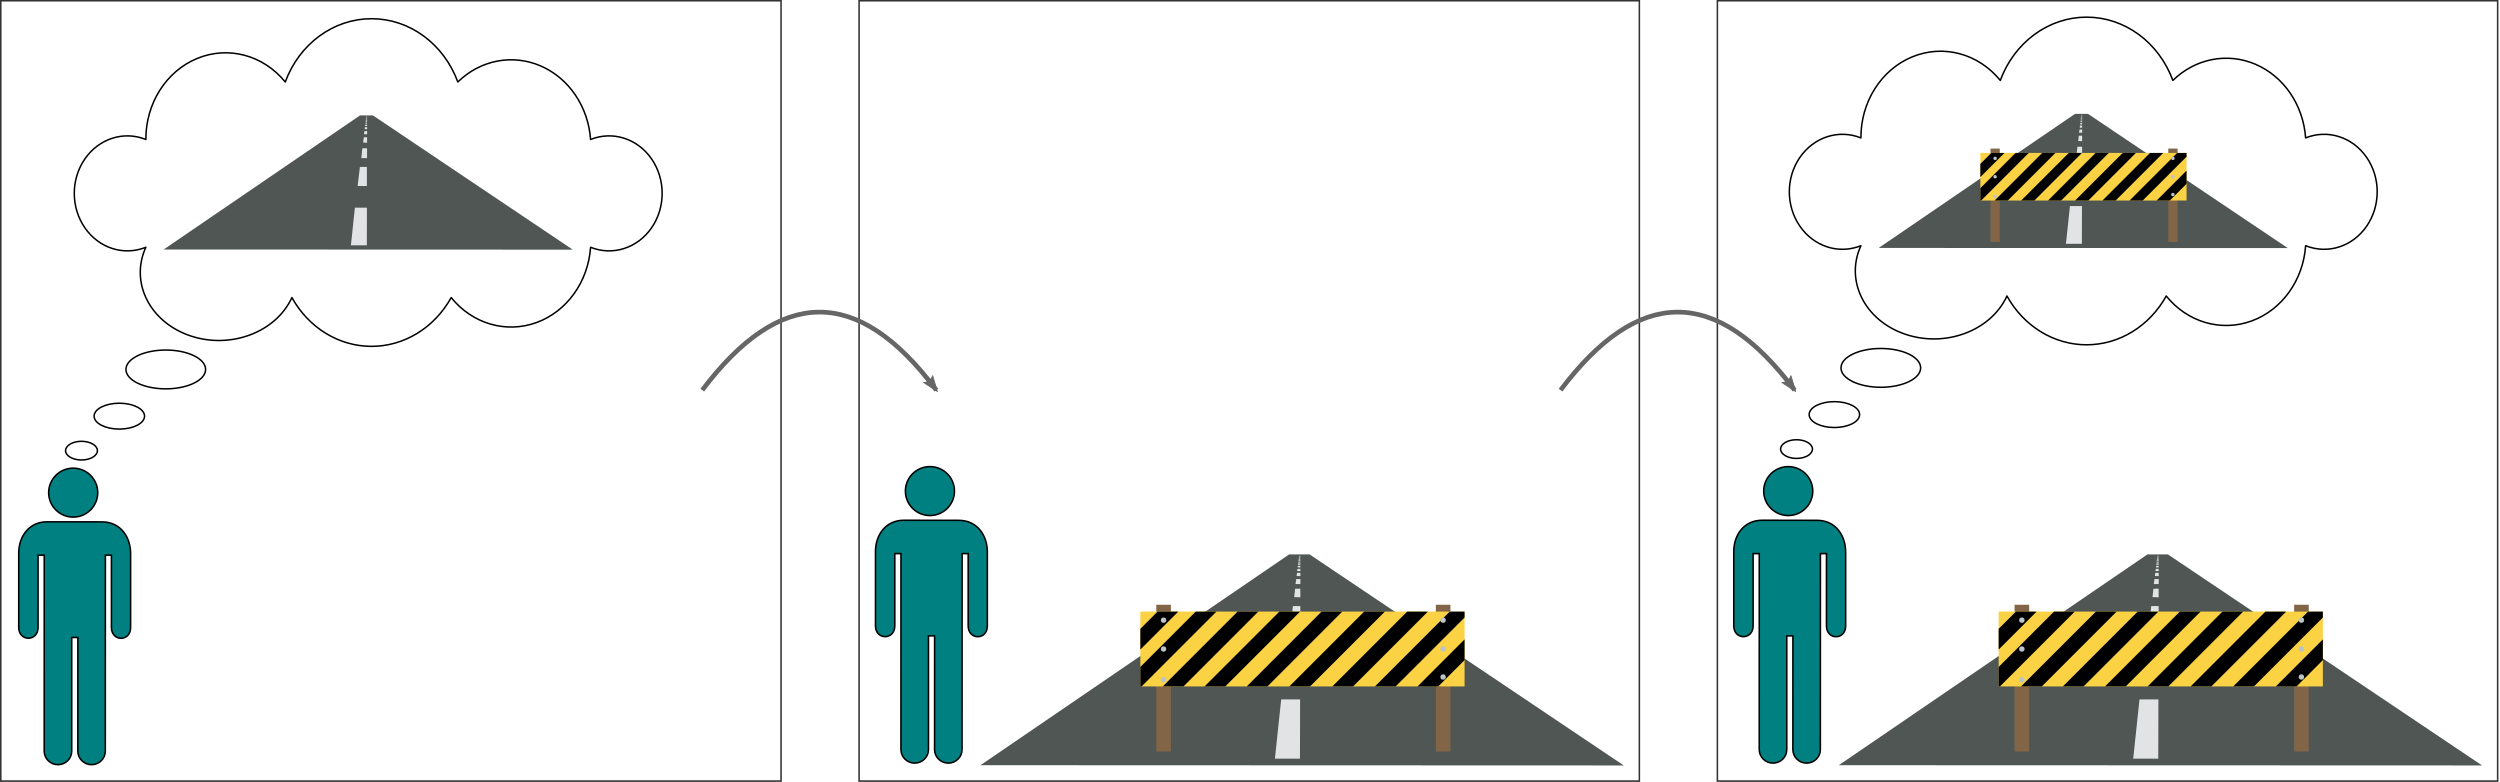 <?xml version="1.0" encoding="UTF-8" standalone="no"?>
<svg
   xmlns:dc="http://purl.org/dc/elements/1.1/"
   xmlns:cc="http://creativecommons.org/ns#"
   xmlns:rdf="http://www.w3.org/1999/02/22-rdf-syntax-ns#"
   xmlns:svg="http://www.w3.org/2000/svg"
   xmlns="http://www.w3.org/2000/svg"
   xmlns:sodipodi="http://sodipodi.sourceforge.net/DTD/sodipodi-0.dtd"
   xmlns:inkscape="http://www.inkscape.org/namespaces/inkscape"
   width="1602"
   height="501"
   viewBox="0 0 1602 501"
   version="1.1"
   id="svg8"
   inkscape:version="1.0.1 (3bc2e813f5, 2020-09-07)"
   sodipodi:docname="belief-revision.svg">
  <defs
     id="defs2">
    <marker
       style="overflow:visible;"
       id="marker5921"
       refX="0.0"
       refY="0.0"
       orient="auto"
       inkscape:stockid="Arrow2Lend"
       inkscape:isstock="true">
      <path
         transform="scale(1.1) rotate(180) translate(1,0)"
         d="M 8.719,4.034 L -2.207,0.016 L 8.719,-4.002 C 6.973,-1.63 6.983,1.616 8.719,4.034 z "
         style="fill-rule:evenodd;stroke-width:0.625;stroke-linejoin:round;stroke:#666666;stroke-opacity:1;fill:#666666;fill-opacity:1"
         id="path5919" />
    </marker>
    <marker
       style="overflow:visible;"
       id="Arrow2Lend"
       refX="0.0"
       refY="0.0"
       orient="auto"
       inkscape:stockid="Arrow2Lend"
       inkscape:isstock="true"
       inkscape:collect="always">
      <path
         transform="scale(1.1) rotate(180) translate(1,0)"
         d="M 8.719,4.034 L -2.207,0.016 L 8.719,-4.002 C 6.973,-1.63 6.983,1.616 8.719,4.034 z "
         style="fill-rule:evenodd;stroke-width:0.625;stroke-linejoin:round;stroke:#666666;stroke-opacity:1;fill:#666666;fill-opacity:1"
         id="path5179" />
    </marker>
    <marker
       style="overflow:visible;"
       id="Arrow1Lend"
       refX="0.0"
       refY="0.0"
       orient="auto"
       inkscape:stockid="Arrow1Lend"
       inkscape:isstock="true">
      <path
         transform="scale(0.8) rotate(180) translate(12.5,0)"
         style="fill-rule:evenodd;stroke:#000000;stroke-width:1pt;stroke-opacity:1;fill:#000000;fill-opacity:1"
         d="M 0.0,0.0 L 5.0,-5.0 L -12.5,0.0 L 5.0,5.0 L 0.0,0.0 z "
         id="path5161" />
    </marker>
    <marker
       style="overflow:visible"
       id="Arrow1Lstart"
       refX="0.0"
       refY="0.0"
       orient="auto"
       inkscape:stockid="Arrow1Lstart"
       inkscape:isstock="true">
      <path
         transform="scale(0.8) translate(12.5,0)"
         style="fill-rule:evenodd;stroke:#000000;stroke-width:1pt;stroke-opacity:1;fill:#000000;fill-opacity:1"
         d="M 0.0,0.0 L 5.0,-5.0 L -12.5,0.0 L 5.0,5.0 L 0.0,0.0 z "
         id="path5158" />
    </marker>
  </defs>
  <sodipodi:namedview
     id="base"
     pagecolor="#ffffff"
     bordercolor="#666666"
     borderopacity="1.0"
     inkscape:pageopacity="0.0"
     inkscape:pageshadow="2"
     inkscape:zoom="0.7071068"
     inkscape:cx="861.52054"
     inkscape:cy="26.33996"
     inkscape:document-units="px"
     inkscape:current-layer="layer1"
     inkscape:document-rotation="0"
     showgrid="true"
     inkscape:snap-grids="true"
     inkscape:window-width="1920"
     inkscape:window-height="1017"
     inkscape:window-x="1912"
     inkscape:window-y="-8"
     inkscape:window-maximized="1"
     units="px">
    <inkscape:grid
       type="xygrid"
       id="grid139"
       spacingx="5"
       spacingy="10" />
  </sodipodi:namedview>
  <g
     inkscape:groupmode="layer"
     id="layer8"
     inkscape:label="Box">
    <rect
       style="fill:none;stroke:#333333;stroke-width:1;stroke-miterlimit:4;stroke-dasharray:none;stroke-opacity:1"
       id="rect2659"
       width="500"
       height="500"
       x="550.5"
       y="0.5" />
    <rect
       style="fill:none;stroke:#333333;stroke-width:1;stroke-miterlimit:4;stroke-dasharray:none;stroke-opacity:1"
       id="rect3071"
       width="500"
       height="500"
       x="0.5"
       y="0.5" />
    <rect
       style="fill:none;stroke:#333333;stroke-width:1;stroke-miterlimit:4;stroke-dasharray:none;stroke-opacity:1"
       id="rect346"
       width="500"
       height="500"
       x="1100.5"
       y="0.5" />
  </g>
  <g
     inkscape:groupmode="layer"
     id="layer1"
     inkscape:label="Arrow">
    <path
       style="fill:none;fill-opacity:1;fill-rule:evenodd;stroke:#666666;stroke-width:3;stroke-linecap:butt;stroke-linejoin:round;stroke-miterlimit:4.9;stroke-dasharray:none;stroke-opacity:1;marker-end:url(#Arrow2Lend);paint-order:normal"
       d="m 450,250 c 49.671,-65.892 99.663,-67.438 150,0"
       id="path5156"
       inkscape:connector-type="polyline"
       inkscape:connector-curvature="0"
       sodipodi:nodetypes="cc" />
    <path
       style="fill:none;fill-opacity:1;fill-rule:evenodd;stroke:#666666;stroke-width:3;stroke-linecap:butt;stroke-linejoin:round;stroke-miterlimit:4.9;stroke-dasharray:none;stroke-opacity:1;marker-end:url(#marker5921);paint-order:normal"
       d="m 1000,250 c 49.794,-66.183 99.791,-67.149 150,0"
       id="path5917"
       inkscape:connector-type="polyline"
       inkscape:connector-curvature="0"
       sodipodi:nodetypes="cc" />
  </g>
  <g
     inkscape:groupmode="layer"
     id="layer6"
     inkscape:label="Observation">
    <g
       id="g2701"
       transform="translate(583.014,296.15)"
       style="display:inline">
      <g
         id="g2699"
         transform="translate(-6.238,-336.52)">
        <path
           id="path2661"
           d="m 249.33,395.61 h 13.034 l 201.36,135.26 -412.2,-0.159 z"
           sodipodi:nodetypes="ccccc"
           style="fill:#505654"
           inkscape:connector-curvature="0" />
        <path
           id="path2663"
           d="m 240.19,526.52 4.024,-37.98 h 12.126 l -0.102,37.98 z"
           sodipodi:nodetypes="ccccc"
           style="fill:#e1e3e4"
           inkscape:connector-curvature="0" />
        <path
           id="path2665"
           d="m 246.98,466.73 h 9.293 v -19.205 h -7.021 z"
           style="fill:#e1e3e4"
           inkscape:connector-curvature="0" />
        <path
           id="path2667"
           d="m 250.69,438.64 h 5.782 v -9.912 h -4.75 z"
           sodipodi:nodetypes="ccccc"
           style="fill:#e1e3e4"
           inkscape:connector-curvature="0" />
        <path
           id="path2669"
           d="m 252.55,423.01 3.953,0.118 -0.029,-5.546 -3.333,0.059 z"
           sodipodi:nodetypes="ccccc"
           style="fill:#e1e3e4"
           inkscape:connector-curvature="0" />
        <path
           id="path2671"
           d="m 253.38,414.63 h 3.134 l 0.059,-3.193 h -2.72 z"
           style="fill:#e1e3e4"
           inkscape:connector-curvature="0" />
        <path
           id="path2673"
           d="m 254.11,409.52 2.407,0.025 v -2.07 h -2.188 z"
           sodipodi:nodetypes="ccccc"
           style="fill:#e1e3e4"
           inkscape:connector-curvature="0" />
        <path
           id="path2675"
           d="m 254.47,406.33 h 2.035 l -0.025,-1.425 h -1.857 z"
           style="fill:#e1e3e4"
           inkscape:connector-curvature="0" />
        <path
           id="path2677"
           d="m 254.78,403.94 h 1.705 l 0.025,-0.992 h -1.628 z"
           style="fill:#e1e3e4"
           inkscape:connector-curvature="0" />
        <path
           id="path2679"
           d="m 254.96,402.25 h 1.547 v -0.837 h -1.459 z"
           style="fill:#e1e3e4"
           inkscape:connector-curvature="0" />
        <path
           id="path2681"
           d="m 255.1,400.94 h 1.395 l -0.013,-0.66 h -1.294 z"
           style="fill:#e1e3e4"
           inkscape:connector-curvature="0" />
        <path
           id="path2683"
           d="m 255.25,399.93 h 1.268 l -0.013,-0.558 h -1.192 z"
           style="fill:#e1e3e4"
           inkscape:connector-curvature="0" />
        <path
           id="path2685"
           d="m 255.36,399.1 h 1.129 l 0.013,-0.469 h -1.103 z"
           style="fill:#e1e3e4"
           inkscape:connector-curvature="0" />
        <path
           id="path2687"
           d="m 255.46,398.37 h 1.015 v -0.355 h -1.002 z"
           sodipodi:nodetypes="ccccc"
           style="fill:#e1e3e4"
           inkscape:connector-curvature="0" />
        <path
           id="path2689"
           d="m 255.51,397.8 h 0.989 l -0.009,-0.318 h -0.937 z"
           style="fill:#e1e3e4"
           inkscape:connector-curvature="0" />
        <path
           id="path2691"
           d="m 255.57,397.33 h 0.906 v -0.209 h -0.872 z"
           style="fill:#e1e3e4"
           inkscape:connector-curvature="0" />
        <path
           id="path2693"
           d="m 255.63,396.99 h 0.824 v -0.153 h -0.793 z"
           style="fill:#e1e3e4"
           inkscape:connector-curvature="0" />
        <path
           id="path2695"
           d="m 255.67,396.72 h 0.78 l 0.004,-0.109 h -0.776 z"
           style="fill:#e1e3e4"
           inkscape:connector-curvature="0" />
        <path
           id="path2697"
           d="m 255.69,396.52 h 0.754 l 0.004,-0.105 h -0.745 z"
           style="fill:#e1e3e4"
           inkscape:connector-curvature="0" />
      </g>
    </g>
    <g
       id="g388"
       transform="translate(1133.014,296.15)"
       style="display:inline">
      <g
         id="g386"
         transform="translate(-6.238,-336.52)">
        <path
           id="path348"
           d="m 249.33,395.61 h 13.034 l 201.36,135.26 -412.2,-0.159 z"
           sodipodi:nodetypes="ccccc"
           style="fill:#505654"
           inkscape:connector-curvature="0" />
        <path
           id="path350"
           d="m 240.19,526.52 4.024,-37.98 h 12.126 l -0.102,37.98 z"
           sodipodi:nodetypes="ccccc"
           style="fill:#e1e3e4"
           inkscape:connector-curvature="0" />
        <path
           id="path352"
           d="m 246.98,466.73 h 9.293 v -19.205 h -7.021 z"
           style="fill:#e1e3e4"
           inkscape:connector-curvature="0" />
        <path
           id="path354"
           d="m 250.69,438.64 h 5.782 v -9.912 h -4.75 z"
           sodipodi:nodetypes="ccccc"
           style="fill:#e1e3e4"
           inkscape:connector-curvature="0" />
        <path
           id="path356"
           d="m 252.55,423.01 3.953,0.118 -0.029,-5.546 -3.333,0.059 z"
           sodipodi:nodetypes="ccccc"
           style="fill:#e1e3e4"
           inkscape:connector-curvature="0" />
        <path
           id="path358"
           d="m 253.38,414.63 h 3.134 l 0.059,-3.193 h -2.72 z"
           style="fill:#e1e3e4"
           inkscape:connector-curvature="0" />
        <path
           id="path360"
           d="m 254.11,409.52 2.407,0.025 v -2.07 h -2.188 z"
           sodipodi:nodetypes="ccccc"
           style="fill:#e1e3e4"
           inkscape:connector-curvature="0" />
        <path
           id="path362"
           d="m 254.47,406.33 h 2.035 l -0.025,-1.425 h -1.857 z"
           style="fill:#e1e3e4"
           inkscape:connector-curvature="0" />
        <path
           id="path364"
           d="m 254.78,403.94 h 1.705 l 0.025,-0.992 h -1.628 z"
           style="fill:#e1e3e4"
           inkscape:connector-curvature="0" />
        <path
           id="path366"
           d="m 254.96,402.25 h 1.547 v -0.837 h -1.459 z"
           style="fill:#e1e3e4"
           inkscape:connector-curvature="0" />
        <path
           id="path368"
           d="m 255.1,400.94 h 1.395 l -0.013,-0.66 h -1.294 z"
           style="fill:#e1e3e4"
           inkscape:connector-curvature="0" />
        <path
           id="path370"
           d="m 255.25,399.93 h 1.268 l -0.013,-0.558 h -1.192 z"
           style="fill:#e1e3e4"
           inkscape:connector-curvature="0" />
        <path
           id="path372"
           d="m 255.36,399.1 h 1.129 l 0.013,-0.469 h -1.103 z"
           style="fill:#e1e3e4"
           inkscape:connector-curvature="0" />
        <path
           id="path374"
           d="m 255.46,398.37 h 1.015 v -0.355 h -1.002 z"
           sodipodi:nodetypes="ccccc"
           style="fill:#e1e3e4"
           inkscape:connector-curvature="0" />
        <path
           id="path376"
           d="m 255.51,397.8 h 0.989 l -0.009,-0.318 h -0.937 z"
           style="fill:#e1e3e4"
           inkscape:connector-curvature="0" />
        <path
           id="path378"
           d="m 255.57,397.33 h 0.906 v -0.209 h -0.872 z"
           style="fill:#e1e3e4"
           inkscape:connector-curvature="0" />
        <path
           id="path380"
           d="m 255.63,396.99 h 0.824 v -0.153 h -0.793 z"
           style="fill:#e1e3e4"
           inkscape:connector-curvature="0" />
        <path
           id="path382"
           d="m 255.67,396.72 h 0.78 l 0.004,-0.109 h -0.776 z"
           style="fill:#e1e3e4"
           inkscape:connector-curvature="0" />
        <path
           id="path384"
           d="m 255.69,396.52 h 0.754 l 0.004,-0.105 h -0.745 z"
           style="fill:#e1e3e4"
           inkscape:connector-curvature="0" />
      </g>
    </g>
    <g
       id="g1118"
       transform="translate(589.886,321.5)"
       style="display:inline;opacity:1">
      <g
         style="clip-rule:evenodd;fill-rule:evenodd;stroke-linejoin:round;stroke-miterlimit:1.414"
         id="g1116"
         transform="matrix(0.265,0,0,0.265,109.022,-185.228)">
        <g
           id="g1114">
          <g
             transform="matrix(0.746,0,0,0.845,40.336,105.252)"
             id="g1074">
            <rect
               x="158.595"
               y="997.476"
               width="47.305"
               height="419.847"
               style="fill:#826547"
               id="rect1072" />
          </g>
          <g
             transform="matrix(0.746,0,0,0.845,716.296,105.252)"
             id="g1078">
            <rect
               x="158.595"
               y="997.476"
               width="47.305"
               height="419.847"
               style="fill:#826547"
               id="rect1076" />
          </g>
          <g
             id="g1112">
            <g
               id="g1086">
              <g
                 transform="translate(-15.934,0.593)"
                 id="g1082">
                <rect
                   x="136.027"
                   y="964.049"
                   width="784.002"
                   height="180.987"
                   style="fill:#fad243"
                   id="rect1080" />
              </g>
              <path
                 d="M 120.092,1098.6 254.05,964.642 h 50.11 L 123.173,1145.63 h -3.081 z m 104.34,47.03 h -50.11 L 355.309,964.642 h 50.11 z m 101,0 h -50.11 L 456.309,964.642 h 50.11 z m 102,0 h -50.11 L 558.309,964.642 h 50.11 z m 103,0 h -50.11 L 661.309,964.642 h 50.11 z m 104,0 h -50.11 L 765.309,964.642 h 50.11 z M 904.094,978.966 737.432,1145.63 h -50.11 L 868.309,964.642 h 35.785 z m 0,103.004 -63.662,63.66 h -50.11 L 904.094,1031.86 Z M 120.092,1056.5 v -50.11 l 41.752,-41.748 h 50.11 z"
                 id="path1084" />
            </g>
            <g
               transform="translate(-0.039,-3.733)"
               id="g1090">
              <ellipse
                 cx="176.271"
                 cy="989.131"
                 rx="6.617"
                 ry="6.532"
                 style="fill:#bbc4c9"
                 id="ellipse1088" />
            </g>
            <g
               transform="translate(-0.039,66.004)"
               id="g1094">
              <ellipse
                 cx="176.271"
                 cy="989.131"
                 rx="6.617"
                 ry="6.532"
                 style="fill:#bbc4c9"
                 id="ellipse1092" />
            </g>
            <g
               transform="translate(-0.039,140.249)"
               id="g1098">
              <ellipse
                 cx="176.271"
                 cy="989.131"
                 rx="6.617"
                 ry="6.532"
                 style="fill:#bbc4c9"
                 id="ellipse1096" />
            </g>
            <g
               transform="translate(675.921,133.717)"
               id="g1102">
              <ellipse
                 cx="176.271"
                 cy="989.131"
                 rx="6.617"
                 ry="6.532"
                 style="fill:#bbc4c9"
                 id="ellipse1100" />
            </g>
            <g
               transform="translate(675.921,66.004)"
               id="g1106">
              <ellipse
                 cx="176.271"
                 cy="989.131"
                 rx="6.617"
                 ry="6.532"
                 style="fill:#bbc4c9"
                 id="ellipse1104" />
            </g>
            <g
               transform="translate(675.921,-3.733)"
               id="g1110">
              <ellipse
                 cx="176.271"
                 cy="989.131"
                 rx="6.617"
                 ry="6.532"
                 style="fill:#bbc4c9"
                 id="ellipse1108" />
            </g>
          </g>
        </g>
      </g>
    </g>
    <g
       id="g1166"
       transform="translate(1139.886,321.5)"
       style="display:inline;opacity:1">
      <g
         style="clip-rule:evenodd;fill-rule:evenodd;stroke-linejoin:round;stroke-miterlimit:1.414"
         id="g1164"
         transform="matrix(0.265,0,0,0.265,109.022,-185.228)">
        <g
           id="g1162">
          <g
             transform="matrix(0.746,0,0,0.845,40.336,105.252)"
             id="g1122">
            <rect
               x="158.595"
               y="997.476"
               width="47.305"
               height="419.847"
               style="fill:#826547"
               id="rect1120" />
          </g>
          <g
             transform="matrix(0.746,0,0,0.845,716.296,105.252)"
             id="g1126">
            <rect
               x="158.595"
               y="997.476"
               width="47.305"
               height="419.847"
               style="fill:#826547"
               id="rect1124" />
          </g>
          <g
             id="g1160">
            <g
               id="g1134">
              <g
                 transform="translate(-15.934,0.593)"
                 id="g1130">
                <rect
                   x="136.027"
                   y="964.049"
                   width="784.002"
                   height="180.987"
                   style="fill:#fad243"
                   id="rect1128" />
              </g>
              <path
                 d="M 120.092,1098.6 254.05,964.642 h 50.11 L 123.173,1145.63 h -3.081 z m 104.34,47.03 h -50.11 L 355.309,964.642 h 50.11 z m 101,0 h -50.11 L 456.309,964.642 h 50.11 z m 102,0 h -50.11 L 558.309,964.642 h 50.11 z m 103,0 h -50.11 L 661.309,964.642 h 50.11 z m 104,0 h -50.11 L 765.309,964.642 h 50.11 z M 904.094,978.966 737.432,1145.63 h -50.11 L 868.309,964.642 h 35.785 z m 0,103.004 -63.662,63.66 h -50.11 L 904.094,1031.86 Z M 120.092,1056.5 v -50.11 l 41.752,-41.748 h 50.11 z"
                 id="path1132" />
            </g>
            <g
               transform="translate(-0.039,-3.733)"
               id="g1138">
              <ellipse
                 cx="176.271"
                 cy="989.131"
                 rx="6.617"
                 ry="6.532"
                 style="fill:#bbc4c9"
                 id="ellipse1136" />
            </g>
            <g
               transform="translate(-0.039,66.004)"
               id="g1142">
              <ellipse
                 cx="176.271"
                 cy="989.131"
                 rx="6.617"
                 ry="6.532"
                 style="fill:#bbc4c9"
                 id="ellipse1140" />
            </g>
            <g
               transform="translate(-0.039,140.249)"
               id="g1146">
              <ellipse
                 cx="176.271"
                 cy="989.131"
                 rx="6.617"
                 ry="6.532"
                 style="fill:#bbc4c9"
                 id="ellipse1144" />
            </g>
            <g
               transform="translate(675.921,133.717)"
               id="g1150">
              <ellipse
                 cx="176.271"
                 cy="989.131"
                 rx="6.617"
                 ry="6.532"
                 style="fill:#bbc4c9"
                 id="ellipse1148" />
            </g>
            <g
               transform="translate(675.921,66.004)"
               id="g1154">
              <ellipse
                 cx="176.271"
                 cy="989.131"
                 rx="6.617"
                 ry="6.532"
                 style="fill:#bbc4c9"
                 id="ellipse1152" />
            </g>
            <g
               transform="translate(675.921,-3.733)"
               id="g1158">
              <ellipse
                 cx="176.271"
                 cy="989.131"
                 rx="6.617"
                 ry="6.532"
                 style="fill:#bbc4c9"
                 id="ellipse1156" />
            </g>
          </g>
        </g>
      </g>
    </g>
  </g>
  <g
     inkscape:groupmode="layer"
     id="layer4"
     inkscape:label="Man"
     style="display:inline">
    <g
       id="g2763"
       transform="translate(746.268,67.564)">
      <g
         id="g2761">
        <g
           id="g2759"
           transform="translate(-185.268,-68.561)">
          <rect
             x="37"
             y="0"
             width="0"
             height="0"
             fill="none"
             stroke="#000000"
             pointer-events="all"
             id="rect2751" />
          <rect
             x="0"
             y="300"
             width="71.73"
             height="190"
             fill="none"
             stroke="none"
             pointer-events="all"
             id="rect2753" />
          <ellipse
             cx="34.9"
             cy="315.68"
             rx="15.726"
             ry="15.683"
             fill="transparent"
             stroke="#000000"
             pointer-events="all"
             id="ellipse2755"
             style="fill:#008080" />
          <path
             d="m 16.32,481.31 c 0,4.79 3.95,8.69 8.81,8.69 4.88,0 8.83,-3.88 8.83,-8.69 v -72.82 h 3.93 l -0.02,72.82 c 0,4.79 3.95,8.69 8.81,8.69 4.85,0 8.8,-3.88 8.8,-8.69 l 0.04,-125.56 h 3.88 v 46.28 c 0,9.31 12.33,9.31 12.29,0 v -47.26 c 0,-10.28 -6.13,-20.35 -18.35,-20.35 L 18.1,334.38 C 6.96,334.38 0,343.32 0,354.49 v 47.54 c 0,9.25 12.39,9.25 12.39,0 v -46.28 h 3.95 z"
             fill="none"
             stroke="#000000"
             stroke-miterlimit="10"
             pointer-events="all"
             id="path2757"
             style="fill:#008080" />
        </g>
      </g>
    </g>
    <g
       id="g3175"
       transform="translate(197.268,68.564)">
      <g
         id="g3173">
        <g
           id="g3171"
           transform="translate(-185.268,-68.561)">
          <rect
             x="37"
             y="0"
             width="0"
             height="0"
             fill="none"
             stroke="#000000"
             pointer-events="all"
             id="rect3163" />
          <rect
             x="0"
             y="300"
             width="71.73"
             height="190"
             fill="none"
             stroke="none"
             pointer-events="all"
             id="rect3165" />
          <ellipse
             cx="34.9"
             cy="315.68"
             rx="15.726"
             ry="15.683"
             fill="transparent"
             stroke="#000000"
             pointer-events="all"
             id="ellipse3167"
             style="fill:#008080" />
          <path
             d="m 16.32,481.31 c 0,4.79 3.95,8.69 8.81,8.69 4.88,0 8.83,-3.88 8.83,-8.69 v -72.82 h 3.93 l -0.02,72.82 c 0,4.79 3.95,8.69 8.81,8.69 4.85,0 8.8,-3.88 8.8,-8.69 l 0.04,-125.56 h 3.88 v 46.28 c 0,9.31 12.33,9.31 12.29,0 v -47.26 c 0,-10.28 -6.13,-20.35 -18.35,-20.35 L 18.1,334.38 C 6.96,334.38 0,343.32 0,354.49 v 47.54 c 0,9.25 12.39,9.25 12.39,0 v -46.28 h 3.95 z"
             fill="none"
             stroke="#000000"
             stroke-miterlimit="10"
             pointer-events="all"
             id="path3169"
             style="fill:#008080" />
        </g>
      </g>
    </g>
    <g
       id="g402"
       transform="translate(1296.268,67.564)">
      <g
         id="g400">
        <g
           id="g398"
           transform="translate(-185.268,-68.561)">
          <rect
             x="37"
             y="0"
             width="0"
             height="0"
             fill="none"
             stroke="#000000"
             pointer-events="all"
             id="rect390" />
          <rect
             x="0"
             y="300"
             width="71.73"
             height="190"
             fill="none"
             stroke="none"
             pointer-events="all"
             id="rect392" />
          <ellipse
             cx="34.9"
             cy="315.68"
             rx="15.726"
             ry="15.683"
             fill="transparent"
             stroke="#000000"
             pointer-events="all"
             id="ellipse394"
             style="fill:#008080" />
          <path
             d="m 16.32,481.31 c 0,4.79 3.95,8.69 8.81,8.69 4.88,0 8.83,-3.88 8.83,-8.69 v -72.82 h 3.93 l -0.02,72.82 c 0,4.79 3.95,8.69 8.81,8.69 4.85,0 8.8,-3.88 8.8,-8.69 l 0.04,-125.56 h 3.88 v 46.28 c 0,9.31 12.33,9.31 12.29,0 v -47.26 c 0,-10.28 -6.13,-20.35 -18.35,-20.35 L 18.1,334.38 C 6.96,334.38 0,343.32 0,354.49 v 47.54 c 0,9.25 12.39,9.25 12.39,0 v -46.28 h 3.95 z"
             fill="none"
             stroke="#000000"
             stroke-miterlimit="10"
             pointer-events="all"
             id="path396"
             style="fill:#008080" />
        </g>
      </g>
    </g>
  </g>
  <g
     inkscape:groupmode="layer"
     id="layer7"
     inkscape:label="Thought">
    <g
       id="g3217"
       transform="matrix(0.636,0,0,0.636,76.064,36.374)"
       style="display:inline">
      <g
         id="g3215"
         transform="translate(-6.238,-336.52)">
        <path
           id="path3177"
           d="m 249.33,395.61 h 13.034 l 201.36,135.26 -412.2,-0.159 z"
           sodipodi:nodetypes="ccccc"
           style="fill:#505654"
           inkscape:connector-curvature="0" />
        <path
           id="path3179"
           d="m 240.19,526.52 4.024,-37.98 h 12.126 l -0.102,37.98 z"
           sodipodi:nodetypes="ccccc"
           style="fill:#e1e3e4"
           inkscape:connector-curvature="0" />
        <path
           id="path3181"
           d="m 246.98,466.73 h 9.293 v -19.205 h -7.021 z"
           style="fill:#e1e3e4"
           inkscape:connector-curvature="0" />
        <path
           id="path3183"
           d="m 250.69,438.64 h 5.782 v -9.912 h -4.75 z"
           sodipodi:nodetypes="ccccc"
           style="fill:#e1e3e4"
           inkscape:connector-curvature="0" />
        <path
           id="path3185"
           d="m 252.55,423.01 3.953,0.118 -0.029,-5.546 -3.333,0.059 z"
           sodipodi:nodetypes="ccccc"
           style="fill:#e1e3e4"
           inkscape:connector-curvature="0" />
        <path
           id="path3187"
           d="m 253.38,414.63 h 3.134 l 0.059,-3.193 h -2.72 z"
           style="fill:#e1e3e4"
           inkscape:connector-curvature="0" />
        <path
           id="path3189"
           d="m 254.11,409.52 2.407,0.025 v -2.07 h -2.188 z"
           sodipodi:nodetypes="ccccc"
           style="fill:#e1e3e4"
           inkscape:connector-curvature="0" />
        <path
           id="path3191"
           d="m 254.47,406.33 h 2.035 l -0.025,-1.425 h -1.857 z"
           style="fill:#e1e3e4"
           inkscape:connector-curvature="0" />
        <path
           id="path3193"
           d="m 254.78,403.94 h 1.705 l 0.025,-0.992 h -1.628 z"
           style="fill:#e1e3e4"
           inkscape:connector-curvature="0" />
        <path
           id="path3195"
           d="m 254.96,402.25 h 1.547 v -0.837 h -1.459 z"
           style="fill:#e1e3e4"
           inkscape:connector-curvature="0" />
        <path
           id="path3197"
           d="m 255.1,400.94 h 1.395 l -0.013,-0.66 h -1.294 z"
           style="fill:#e1e3e4"
           inkscape:connector-curvature="0" />
        <path
           id="path3199"
           d="m 255.25,399.93 h 1.268 l -0.013,-0.558 h -1.192 z"
           style="fill:#e1e3e4"
           inkscape:connector-curvature="0" />
        <path
           id="path3201"
           d="m 255.36,399.1 h 1.129 l 0.013,-0.469 h -1.103 z"
           style="fill:#e1e3e4"
           inkscape:connector-curvature="0" />
        <path
           id="path3203"
           d="m 255.46,398.37 h 1.015 v -0.355 h -1.002 z"
           sodipodi:nodetypes="ccccc"
           style="fill:#e1e3e4"
           inkscape:connector-curvature="0" />
        <path
           id="path3205"
           d="m 255.51,397.8 h 0.989 l -0.009,-0.318 h -0.937 z"
           style="fill:#e1e3e4"
           inkscape:connector-curvature="0" />
        <path
           id="path3207"
           d="m 255.57,397.33 h 0.906 v -0.209 h -0.872 z"
           style="fill:#e1e3e4"
           inkscape:connector-curvature="0" />
        <path
           id="path3209"
           d="m 255.63,396.99 h 0.824 v -0.153 h -0.793 z"
           style="fill:#e1e3e4"
           inkscape:connector-curvature="0" />
        <path
           id="path3211"
           d="m 255.67,396.72 h 0.78 l 0.004,-0.109 h -0.776 z"
           style="fill:#e1e3e4"
           inkscape:connector-curvature="0" />
        <path
           id="path3213"
           d="m 255.69,396.52 h 0.754 l 0.004,-0.105 h -0.745 z"
           style="fill:#e1e3e4"
           inkscape:connector-curvature="0" />
      </g>
    </g>
    <g
       id="g444"
       transform="matrix(0.636,0,0,0.636,1175.064,35.374)"
       style="display:inline">
      <g
         id="g442"
         transform="translate(-6.238,-336.52)">
        <path
           id="path404"
           d="m 249.33,395.61 h 13.034 l 201.36,135.26 -412.2,-0.159 z"
           sodipodi:nodetypes="ccccc"
           style="fill:#505654"
           inkscape:connector-curvature="0" />
        <path
           id="path406"
           d="m 240.19,526.52 4.024,-37.98 h 12.126 l -0.102,37.98 z"
           sodipodi:nodetypes="ccccc"
           style="fill:#e1e3e4"
           inkscape:connector-curvature="0" />
        <path
           id="path408"
           d="m 246.98,466.73 h 9.293 v -19.205 h -7.021 z"
           style="fill:#e1e3e4"
           inkscape:connector-curvature="0" />
        <path
           id="path410"
           d="m 250.69,438.64 h 5.782 v -9.912 h -4.75 z"
           sodipodi:nodetypes="ccccc"
           style="fill:#e1e3e4"
           inkscape:connector-curvature="0" />
        <path
           id="path412"
           d="m 252.55,423.01 3.953,0.118 -0.029,-5.546 -3.333,0.059 z"
           sodipodi:nodetypes="ccccc"
           style="fill:#e1e3e4"
           inkscape:connector-curvature="0" />
        <path
           id="path414"
           d="m 253.38,414.63 h 3.134 l 0.059,-3.193 h -2.72 z"
           style="fill:#e1e3e4"
           inkscape:connector-curvature="0" />
        <path
           id="path416"
           d="m 254.11,409.52 2.407,0.025 v -2.07 h -2.188 z"
           sodipodi:nodetypes="ccccc"
           style="fill:#e1e3e4"
           inkscape:connector-curvature="0" />
        <path
           id="path418"
           d="m 254.47,406.33 h 2.035 l -0.025,-1.425 h -1.857 z"
           style="fill:#e1e3e4"
           inkscape:connector-curvature="0" />
        <path
           id="path420"
           d="m 254.78,403.94 h 1.705 l 0.025,-0.992 h -1.628 z"
           style="fill:#e1e3e4"
           inkscape:connector-curvature="0" />
        <path
           id="path422"
           d="m 254.96,402.25 h 1.547 v -0.837 h -1.459 z"
           style="fill:#e1e3e4"
           inkscape:connector-curvature="0" />
        <path
           id="path424"
           d="m 255.1,400.94 h 1.395 l -0.013,-0.66 h -1.294 z"
           style="fill:#e1e3e4"
           inkscape:connector-curvature="0" />
        <path
           id="path426"
           d="m 255.25,399.93 h 1.268 l -0.013,-0.558 h -1.192 z"
           style="fill:#e1e3e4"
           inkscape:connector-curvature="0" />
        <path
           id="path428"
           d="m 255.36,399.1 h 1.129 l 0.013,-0.469 h -1.103 z"
           style="fill:#e1e3e4"
           inkscape:connector-curvature="0" />
        <path
           id="path430"
           d="m 255.46,398.37 h 1.015 v -0.355 h -1.002 z"
           sodipodi:nodetypes="ccccc"
           style="fill:#e1e3e4"
           inkscape:connector-curvature="0" />
        <path
           id="path432"
           d="m 255.51,397.8 h 0.989 l -0.009,-0.318 h -0.937 z"
           style="fill:#e1e3e4"
           inkscape:connector-curvature="0" />
        <path
           id="path434"
           d="m 255.57,397.33 h 0.906 v -0.209 h -0.872 z"
           style="fill:#e1e3e4"
           inkscape:connector-curvature="0" />
        <path
           id="path436"
           d="m 255.63,396.99 h 0.824 v -0.153 h -0.793 z"
           style="fill:#e1e3e4"
           inkscape:connector-curvature="0" />
        <path
           id="path438"
           d="m 255.67,396.72 h 0.78 l 0.004,-0.109 h -0.776 z"
           style="fill:#e1e3e4"
           inkscape:connector-curvature="0" />
        <path
           id="path440"
           d="m 255.69,396.52 h 0.754 l 0.004,-0.105 h -0.745 z"
           style="fill:#e1e3e4"
           inkscape:connector-curvature="0" />
      </g>
    </g>
    <g
       id="g492"
       transform="matrix(0.636,0,0,0.636,1179.432,53.219)"
       style="display:inline;opacity:1">
      <g
         style="clip-rule:evenodd;fill-rule:evenodd;stroke-linejoin:round;stroke-miterlimit:1.414"
         id="g490"
         transform="matrix(0.265,0,0,0.265,109.022,-185.228)">
        <g
           id="g488">
          <g
             transform="matrix(0.746,0,0,0.845,40.336,105.252)"
             id="g448">
            <rect
               x="158.595"
               y="997.476"
               width="47.305"
               height="419.847"
               style="fill:#826547"
               id="rect446" />
          </g>
          <g
             transform="matrix(0.746,0,0,0.845,716.296,105.252)"
             id="g452">
            <rect
               x="158.595"
               y="997.476"
               width="47.305"
               height="419.847"
               style="fill:#826547"
               id="rect450" />
          </g>
          <g
             id="g486">
            <g
               id="g460">
              <g
                 transform="translate(-15.934,0.593)"
                 id="g456">
                <rect
                   x="136.027"
                   y="964.049"
                   width="784.002"
                   height="180.987"
                   style="fill:#fad243"
                   id="rect454" />
              </g>
              <path
                 d="M 120.092,1098.6 254.05,964.642 h 50.11 L 123.173,1145.63 h -3.081 z m 104.34,47.03 h -50.11 L 355.309,964.642 h 50.11 z m 101,0 h -50.11 L 456.309,964.642 h 50.11 z m 102,0 h -50.11 L 558.309,964.642 h 50.11 z m 103,0 h -50.11 L 661.309,964.642 h 50.11 z m 104,0 h -50.11 L 765.309,964.642 h 50.11 z M 904.094,978.966 737.432,1145.63 h -50.11 L 868.309,964.642 h 35.785 z m 0,103.004 -63.662,63.66 h -50.11 L 904.094,1031.86 Z M 120.092,1056.5 v -50.11 l 41.752,-41.748 h 50.11 z"
                 id="path458" />
            </g>
            <g
               transform="translate(-0.039,-3.733)"
               id="g464">
              <ellipse
                 cx="176.271"
                 cy="989.131"
                 rx="6.617"
                 ry="6.532"
                 style="fill:#bbc4c9"
                 id="ellipse462" />
            </g>
            <g
               transform="translate(-0.039,66.004)"
               id="g468">
              <ellipse
                 cx="176.271"
                 cy="989.131"
                 rx="6.617"
                 ry="6.532"
                 style="fill:#bbc4c9"
                 id="ellipse466" />
            </g>
            <g
               transform="translate(-0.039,140.249)"
               id="g472">
              <ellipse
                 cx="176.271"
                 cy="989.131"
                 rx="6.617"
                 ry="6.532"
                 style="fill:#bbc4c9"
                 id="ellipse470" />
            </g>
            <g
               transform="translate(675.921,133.717)"
               id="g476">
              <ellipse
                 cx="176.271"
                 cy="989.131"
                 rx="6.617"
                 ry="6.532"
                 style="fill:#bbc4c9"
                 id="ellipse474" />
            </g>
            <g
               transform="translate(675.921,66.004)"
               id="g480">
              <ellipse
                 cx="176.271"
                 cy="989.131"
                 rx="6.617"
                 ry="6.532"
                 style="fill:#bbc4c9"
                 id="ellipse478" />
            </g>
            <g
               transform="translate(675.921,-3.733)"
               id="g484">
              <ellipse
                 cx="176.271"
                 cy="989.131"
                 rx="6.617"
                 ry="6.532"
                 style="fill:#bbc4c9"
                 id="ellipse482" />
            </g>
          </g>
        </g>
      </g>
    </g>
  </g>
  <g
     inkscape:groupmode="layer"
     id="layer5"
     inkscape:label="Cloud"
     style="display:inline">
    <g
       id="g3275"
       transform="matrix(0.975,0,0,0.975,-8.429,10.605)">
      <path
         d="m 104.512,151.639 c -14.5,5.83 -30.82,0.62 -40.09,-12.8 -9.27,-13.42 -9.27,-31.84 0,-45.26 9.27,-13.41 25.59,-18.62 40.09,-12.79 -0.11,-23.63 13.32,-44.85 33.72,-53.26 20.39,-8.41 43.46,-2.25 57.89,15.47 9.27,-25.11 31.74,-41.58 56.71,-41.58 24.98,0 47.44,16.47 56.71,41.58 14.83,-14.47 35.96,-18.55 54.5,-10.52 18.53,8.02 31.23,26.76 32.75,48.31 14.51,-5.83 30.83,-0.62 40.1,12.79 9.26,13.42 9.26,31.84 0,45.26 -9.27,13.42 -25.59,18.63 -40.1,12.8 -1.58,22.77 -15.63,42.3 -35.65,49.52 -20.01,7.22 -42.07,0.73 -55.96,-16.46 -11.04,19.89 -30.91,32.06 -52.35,32.06 -21.43,0 -41.3,-12.17 -52.34,-32.06 -10.54,22.95 -40.57,34.16 -67.08,25.03 -26.5,-9.13 -39.44,-35.14 -28.9,-58.09 z"
         fill="none"
         stroke="#000000"
         stroke-linejoin="round"
         stroke-miterlimit="10"
         pointer-events="all"
         id="path3267"
         style="display:inline" />
      <ellipse
         cx="117.602"
         cy="231.929"
         rx="26.174"
         ry="12.752"
         fill="transparent"
         stroke="#000000"
         pointer-events="all"
         id="ellipse3269"
         style="display:inline;fill:none" />
      <ellipse
         cx="87.072"
         cy="262.629"
         rx="16.577"
         ry="8.502"
         fill="transparent"
         stroke="#000000"
         pointer-events="all"
         id="ellipse3271"
         style="display:inline;fill:none" />
      <ellipse
         cx="62.202"
         cy="285.299"
         rx="10.47"
         ry="6.14"
         fill="transparent"
         stroke="#000000"
         pointer-events="all"
         id="ellipse3273"
         style="display:inline;fill:none" />
    </g>
    <g
       id="g502"
       transform="matrix(0.975,0,0,0.975,1090.571,9.605)">
      <path
         d="m 104.512,151.639 c -14.5,5.83 -30.82,0.62 -40.09,-12.8 -9.27,-13.42 -9.27,-31.84 0,-45.26 9.27,-13.41 25.59,-18.62 40.09,-12.79 -0.11,-23.63 13.32,-44.85 33.72,-53.26 20.39,-8.41 43.46,-2.25 57.89,15.47 9.27,-25.11 31.74,-41.58 56.71,-41.58 24.98,0 47.44,16.47 56.71,41.58 14.83,-14.47 35.96,-18.55 54.5,-10.52 18.53,8.02 31.23,26.76 32.75,48.31 14.51,-5.83 30.83,-0.62 40.1,12.79 9.26,13.42 9.26,31.84 0,45.26 -9.27,13.42 -25.59,18.63 -40.1,12.8 -1.58,22.77 -15.63,42.3 -35.65,49.52 -20.01,7.22 -42.07,0.73 -55.96,-16.46 -11.04,19.89 -30.91,32.06 -52.35,32.06 -21.43,0 -41.3,-12.17 -52.34,-32.06 -10.54,22.95 -40.57,34.16 -67.08,25.03 -26.5,-9.13 -39.44,-35.14 -28.9,-58.09 z"
         fill="none"
         stroke="#000000"
         stroke-linejoin="round"
         stroke-miterlimit="10"
         pointer-events="all"
         id="path494"
         style="display:inline" />
      <ellipse
         cx="117.602"
         cy="231.929"
         rx="26.174"
         ry="12.752"
         fill="transparent"
         stroke="#000000"
         pointer-events="all"
         id="ellipse496"
         style="display:inline;fill:none" />
      <ellipse
         cx="87.072"
         cy="262.629"
         rx="16.577"
         ry="8.502"
         fill="transparent"
         stroke="#000000"
         pointer-events="all"
         id="ellipse498"
         style="display:inline;fill:none" />
      <ellipse
         cx="62.202"
         cy="285.299"
         rx="10.47"
         ry="6.14"
         fill="transparent"
         stroke="#000000"
         pointer-events="all"
         id="ellipse500"
         style="display:inline;fill:none" />
    </g>
  </g>
</svg>
